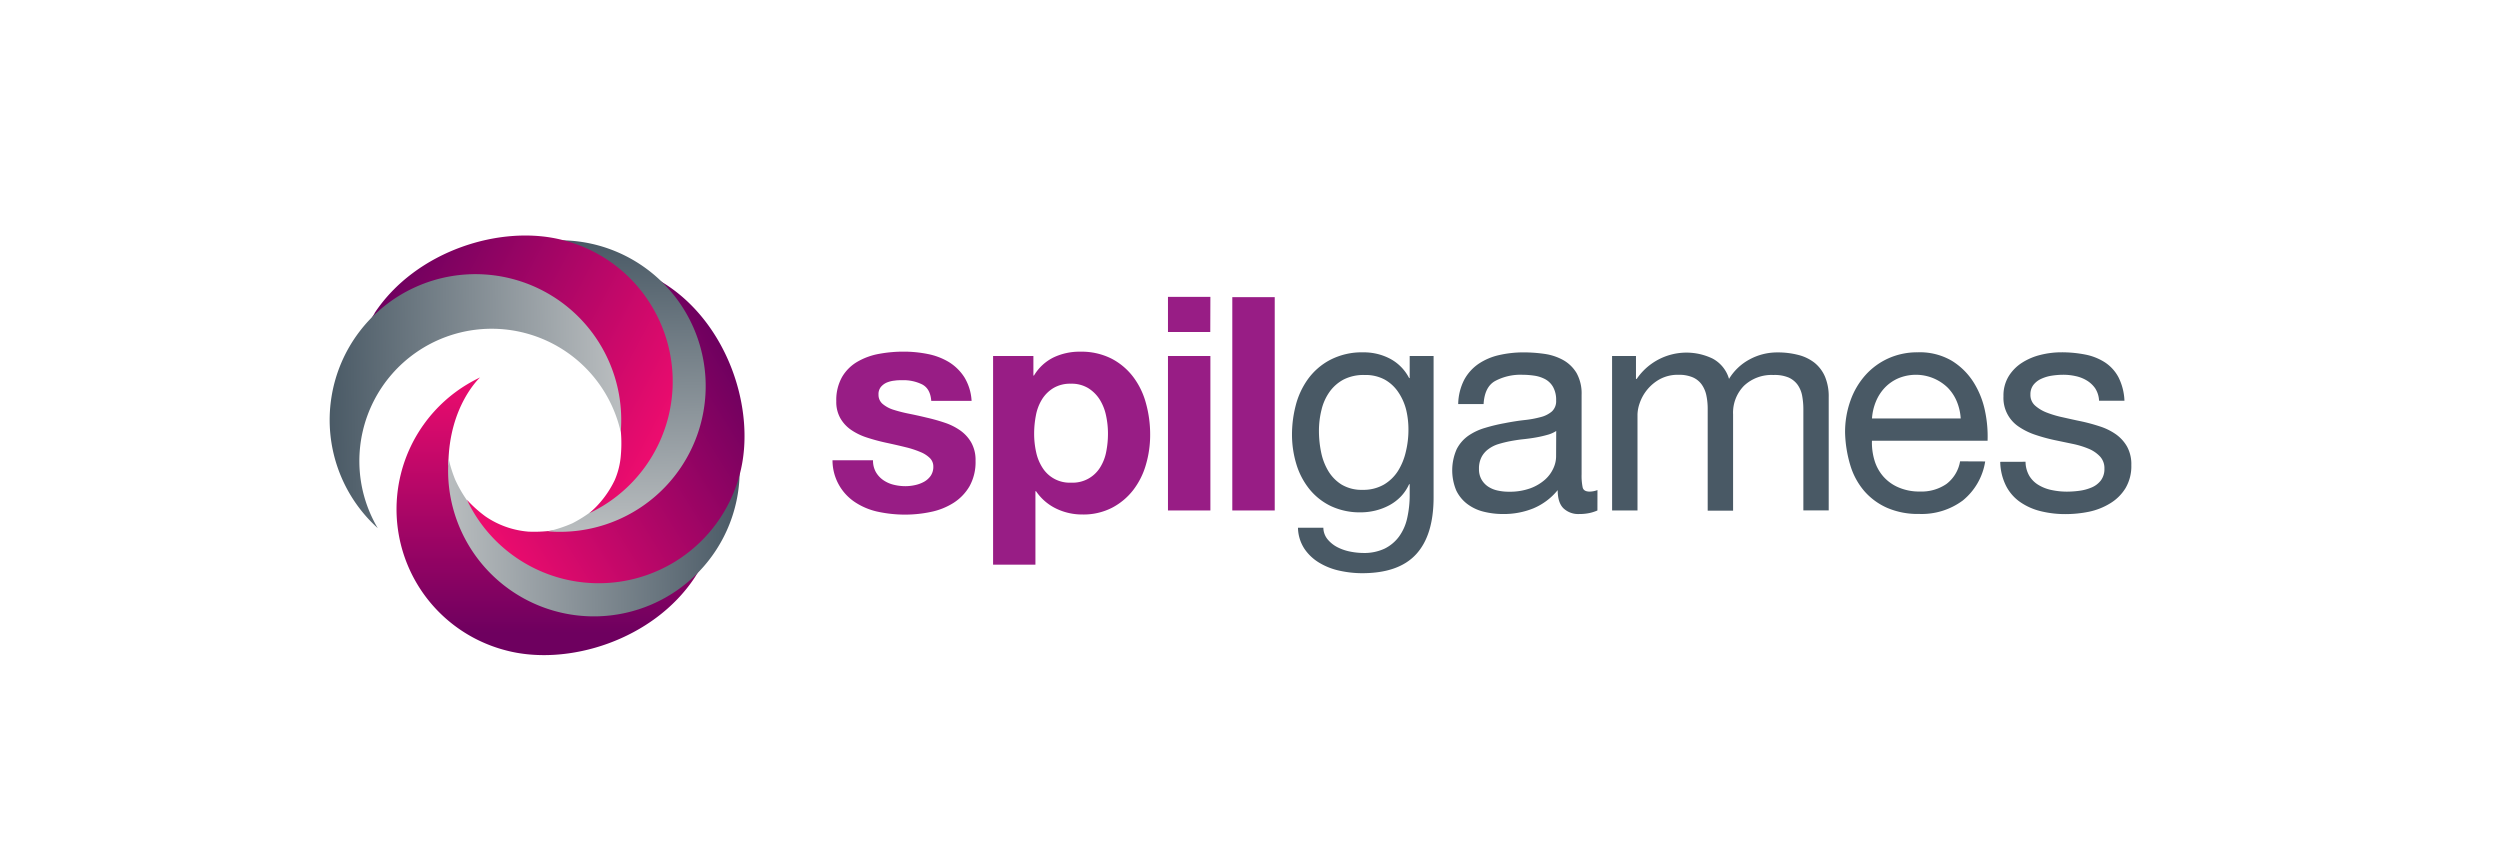 <svg id="Layer_1" data-name="Layer 1" xmlns="http://www.w3.org/2000/svg" xmlns:xlink="http://www.w3.org/1999/xlink" viewBox="0 0 640 220"><defs><style>.cls-1{fill:#981d85;}.cls-2{fill:#495965;}.cls-3{fill:url(#linear-gradient);}.cls-4{fill:url(#linear-gradient-2);}.cls-5{fill:url(#linear-gradient-3);}.cls-6{fill:url(#linear-gradient-4);}.cls-7{fill:url(#linear-gradient-5);}.cls-8{fill:url(#linear-gradient-6);}</style><linearGradient id="linear-gradient" x1="142.81" y1="96.61" x2="142.81" y2="167.71" gradientUnits="userSpaceOnUse"><stop offset="0" stop-color="#ed0c6e"/><stop offset="0.92" stop-color="#6e005f"/></linearGradient><linearGradient id="linear-gradient-2" x1="114.81" y1="126.18" x2="189.44" y2="124.84" gradientUnits="userSpaceOnUse"><stop offset="0" stop-color="#b9bdbf"/><stop offset="1" stop-color="#495965"/></linearGradient><linearGradient id="linear-gradient-3" x1="119.65" y1="128.71" x2="184.52" y2="88.17" gradientUnits="userSpaceOnUse"><stop offset="0" stop-color="#ed0c6e"/><stop offset="1" stop-color="#6e005f"/></linearGradient><linearGradient id="linear-gradient-4" x1="149.05" y1="136.05" x2="147.71" y2="61.43" xlink:href="#linear-gradient-2"/><linearGradient id="linear-gradient-5" x1="168.78" y1="113.39" x2="98.02" y2="75.76" xlink:href="#linear-gradient-3"/><linearGradient id="linear-gradient-6" x1="797.35" y1="14222.87" x2="797.35" y2="14297.51" gradientTransform="translate(14364.59 -951.38) rotate(88.97)" xlink:href="#linear-gradient-2"/></defs><title>logo-</title><path class="cls-1" d="M223.49,117.83a6,6,0,0,0,.72,3,6.31,6.31,0,0,0,1.88,2.06,8,8,0,0,0,2.63,1.19,12.72,12.72,0,0,0,3.1.38,11.55,11.55,0,0,0,2.41-.27,8.39,8.39,0,0,0,2.3-.84,5.15,5.15,0,0,0,1.72-1.53,4.08,4.08,0,0,0,.68-2.41,3,3,0,0,0-.84-2.1,7.34,7.34,0,0,0-2.41-1.57,24,24,0,0,0-3.86-1.26q-2.3-.57-5.2-1.19c-1.58-.35-3.12-.77-4.63-1.26a15.66,15.66,0,0,1-4-1.91,9.15,9.15,0,0,1-2.83-3,8.41,8.41,0,0,1-1.07-4.4,12,12,0,0,1,1.49-6.23,10.83,10.83,0,0,1,3.94-3.9,17.08,17.08,0,0,1,5.5-2,34.28,34.28,0,0,1,6.28-.57,31.19,31.19,0,0,1,6.23.61,16.75,16.75,0,0,1,5.39,2.06,12.51,12.51,0,0,1,3.94,3.86,13,13,0,0,1,1.87,6.08H238.4q-.22-3.14-2.37-4.24A10.84,10.84,0,0,0,231,97.33c-.61,0-1.27,0-2,.11a7,7,0,0,0-2,.5,4.11,4.11,0,0,0-1.49,1.11,2.94,2.94,0,0,0-.61,2,3,3,0,0,0,1.07,2.37,8,8,0,0,0,2.79,1.49,36.35,36.35,0,0,0,3.94,1c1.48.3,3,.63,4.51,1a47.23,47.23,0,0,1,4.63,1.3,15.26,15.26,0,0,1,4,2,9.63,9.63,0,0,1,2.83,3.13,9.14,9.14,0,0,1,1.07,4.63,12.67,12.67,0,0,1-1.56,6.54,12.52,12.52,0,0,1-4.1,4.24,17.32,17.32,0,0,1-5.77,2.3,31.76,31.76,0,0,1-6.61.69,32.72,32.72,0,0,1-6.74-.69,17.13,17.13,0,0,1-5.84-2.34,12.85,12.85,0,0,1-6-10.89Z"/><path class="cls-1" d="M254.23,91.14h10.32v5h.15a12,12,0,0,1,5.05-4.66,15.5,15.5,0,0,1,6.74-1.45,17.13,17.13,0,0,1,8,1.75,16.49,16.49,0,0,1,5.58,4.67,19.6,19.6,0,0,1,3.29,6.77,29.76,29.76,0,0,1,1.08,8.06,26.89,26.89,0,0,1-1.08,7.65,19.35,19.35,0,0,1-3.24,6.5,16.52,16.52,0,0,1-5.43,4.55,16,16,0,0,1-7.61,1.73,15.2,15.2,0,0,1-6.74-1.53,13.06,13.06,0,0,1-5.12-4.44h-.15v18.81H254.23Zm20,32.42a8.25,8.25,0,0,0,7.38-3.86,11.56,11.56,0,0,0,1.57-4,23.94,23.94,0,0,0,.46-4.7,22,22,0,0,0-.5-4.66,12.55,12.55,0,0,0-1.64-4.1,9.28,9.28,0,0,0-2.95-2.9,8.21,8.21,0,0,0-4.4-1.11,8.37,8.37,0,0,0-4.47,1.11,8.87,8.87,0,0,0-2.91,2.87,11.91,11.91,0,0,0-1.57,4.09,24.71,24.71,0,0,0-.46,4.7,21.84,21.84,0,0,0,.5,4.7,12,12,0,0,0,1.61,4,8.21,8.21,0,0,0,7.38,3.86Z"/><path class="cls-1" d="M309.83,85H299v-9h10.86ZM299,91.14h10.86v39.54H299Z"/><path class="cls-1" d="M315.47,76.07h10.86v54.61H315.47Z"/><path class="cls-2" d="M367,127.31q0,9.7-4.47,14.57t-13.88,4.86a26.88,26.88,0,0,1-5.63-.62,16.87,16.87,0,0,1-5.19-2,12,12,0,0,1-3.87-3.59,10.21,10.21,0,0,1-1.68-5.43h6.5a4.78,4.78,0,0,0,1.11,3,8.09,8.09,0,0,0,2.52,2,12.35,12.35,0,0,0,3.25,1.11,17.63,17.63,0,0,0,3.37.35,12.19,12.19,0,0,0,5.43-1.11,10.2,10.2,0,0,0,3.67-3.06,12.55,12.55,0,0,0,2.1-4.71,26.79,26.79,0,0,0,.65-6.12v-2.6h-.15a11.24,11.24,0,0,1-2.14,3.18,12.09,12.09,0,0,1-2.95,2.22,15.17,15.17,0,0,1-3.52,1.34,15.75,15.75,0,0,1-3.7.46,17.44,17.44,0,0,1-7.73-1.61,15.94,15.94,0,0,1-5.5-4.36,18.89,18.89,0,0,1-3.33-6.39,26.12,26.12,0,0,1-1.11-7.68,29.67,29.67,0,0,1,.92-7.19,20.06,20.06,0,0,1,3.06-6.73,16.48,16.48,0,0,1,5.66-5,17.58,17.58,0,0,1,8.64-2,14.4,14.4,0,0,1,6.84,1.64,11.59,11.59,0,0,1,4.86,4.94h.15V91.14H367Zm-18.2-1.91a10.58,10.58,0,0,0,5.47-1.34,10.73,10.73,0,0,0,3.63-3.52,15.94,15.94,0,0,0,2-4.93,23.58,23.58,0,0,0,.66-5.51A21.54,21.54,0,0,0,360,105a14.18,14.18,0,0,0-2-4.55,10.1,10.1,0,0,0-3.47-3.25A10.33,10.33,0,0,0,349.35,96,11.21,11.21,0,0,0,344,97.14a10.4,10.4,0,0,0-3.63,3.17,13.15,13.15,0,0,0-2.06,4.59,22.07,22.07,0,0,0-.66,5.43,27.07,27.07,0,0,0,.54,5.36,15.19,15.19,0,0,0,1.83,4.85,10.44,10.44,0,0,0,3.44,3.52A10,10,0,0,0,348.82,125.4Z"/><path class="cls-2" d="M408.94,130.68a11.07,11.07,0,0,1-2,.65,12.42,12.42,0,0,1-2.68.26,5.48,5.48,0,0,1-4-1.45q-1.49-1.45-1.49-4.67a16,16,0,0,1-6.23,4.67,20.09,20.09,0,0,1-7.69,1.45,20.44,20.44,0,0,1-5.08-.61A11.48,11.48,0,0,1,375.6,129a9.47,9.47,0,0,1-2.8-3.44,13.41,13.41,0,0,1,.12-10.59,9.52,9.52,0,0,1,3-3.44,15,15,0,0,1,4.28-2,44.46,44.46,0,0,1,4.94-1.19c1.78-.35,3.47-.62,5.08-.8a26.34,26.34,0,0,0,4.21-.77,7.05,7.05,0,0,0,2.87-1.45,3.57,3.57,0,0,0,1.07-2.79,6.74,6.74,0,0,0-.77-3.44,5.17,5.17,0,0,0-2-2,8.51,8.51,0,0,0-2.82-.92,21.88,21.88,0,0,0-3.1-.23,13.78,13.78,0,0,0-6.88,1.57c-1.84,1-2.83,3-3,5.93h-6.5a14.16,14.16,0,0,1,1.53-6.2,11.67,11.67,0,0,1,3.67-4.09,15.5,15.5,0,0,1,5.28-2.25,27.76,27.76,0,0,1,6.27-.69,37.86,37.86,0,0,1,5.32.38,14,14,0,0,1,4.78,1.57,9.28,9.28,0,0,1,3.44,3.32,10.73,10.73,0,0,1,1.3,5.59v20.34a15,15,0,0,0,.27,3.36c.17.72.77,1.08,1.79,1.08a5.84,5.84,0,0,0,2-.39Zm-10.55-20.35a7.77,7.77,0,0,1-2.3,1,28.79,28.79,0,0,1-2.9.66c-1,.18-2.11.33-3.25.45s-2.26.3-3.33.5a29.74,29.74,0,0,0-3.06.76A8.28,8.28,0,0,0,381,115a5.85,5.85,0,0,0-1.72,2,6.36,6.36,0,0,0-.66,3.06,5.21,5.21,0,0,0,.66,2.71,5.37,5.37,0,0,0,1.68,1.8,7.07,7.07,0,0,0,2.41,1,12.89,12.89,0,0,0,2.9.31,15.53,15.53,0,0,0,5.51-.88,11.82,11.82,0,0,0,3.75-2.22,8.69,8.69,0,0,0,2.14-2.91,7.29,7.29,0,0,0,.69-2.94Z"/><path class="cls-2" d="M412.69,91.14h6.12V97H419a15.41,15.41,0,0,1,19.43-5.2,8.59,8.59,0,0,1,4.2,5.2,13.7,13.7,0,0,1,5.28-5A14.75,14.75,0,0,1,455,90.22a20.79,20.79,0,0,1,5.39.65,11.16,11.16,0,0,1,4.13,2,9.25,9.25,0,0,1,2.68,3.56,13,13,0,0,1,.95,5.24v29h-6.49V104.75a18.72,18.72,0,0,0-.31-3.44,7.13,7.13,0,0,0-1.15-2.79,5.76,5.76,0,0,0-2.33-1.88A9.23,9.23,0,0,0,454,96a10.26,10.26,0,0,0-7.54,2.76,9.84,9.84,0,0,0-2.79,7.34v24.63h-6.5V104.75a16.75,16.75,0,0,0-.34-3.52,7.49,7.49,0,0,0-1.19-2.79,5.53,5.53,0,0,0-2.29-1.84,8.88,8.88,0,0,0-3.6-.65,9.67,9.67,0,0,0-4.89,1.15,11.14,11.14,0,0,0-5.09,6.08,9.49,9.49,0,0,0-.57,2.87v24.63h-6.5Z"/><path class="cls-2" d="M508.21,118.13a16.05,16.05,0,0,1-5.74,10,17.62,17.62,0,0,1-11.16,3.44,19.76,19.76,0,0,1-8.22-1.57,16.6,16.6,0,0,1-5.86-4.32,18.1,18.1,0,0,1-3.55-6.57,31.65,31.65,0,0,1-1.34-8.34,23.8,23.8,0,0,1,1.38-8.22A19.57,19.57,0,0,1,477.58,96a17.62,17.62,0,0,1,5.89-4.28,18,18,0,0,1,7.45-1.53,16.17,16.17,0,0,1,8.76,2.18,17.27,17.27,0,0,1,5.58,5.54,22.12,22.12,0,0,1,2.91,7.34,31.39,31.39,0,0,1,.65,7.57h-29.6a15.73,15.73,0,0,0,.62,4.94,11.08,11.08,0,0,0,2.21,4.13,10.82,10.82,0,0,0,3.91,2.86,13.32,13.32,0,0,0,5.58,1.08,11.27,11.27,0,0,0,6.73-1.92,9.17,9.17,0,0,0,3.51-5.81Zm-6.27-11a13.44,13.44,0,0,0-1-4.36,11.12,11.12,0,0,0-2.36-3.56A11.71,11.71,0,0,0,486,96.83a10.59,10.59,0,0,0-3.48,2.41,11.51,11.51,0,0,0-2.29,3.56,13.77,13.77,0,0,0-1,4.32Z"/><path class="cls-2" d="M518.54,118.21a7.25,7.25,0,0,0,1,3.67,6.9,6.9,0,0,0,2.41,2.33,10.55,10.55,0,0,0,3.36,1.26,18.93,18.93,0,0,0,3.86.39,24.39,24.39,0,0,0,3.22-.23,11.9,11.9,0,0,0,3.09-.85,5.77,5.77,0,0,0,2.34-1.79,4.8,4.8,0,0,0,.91-3,4.38,4.38,0,0,0-1.1-3.1,8.44,8.44,0,0,0-2.91-2,22.41,22.41,0,0,0-4.13-1.26l-4.78-1a44.6,44.6,0,0,1-4.74-1.31,17,17,0,0,1-4.13-2,8.82,8.82,0,0,1-4.05-7.88,9.45,9.45,0,0,1,1.33-5.12,11,11,0,0,1,3.45-3.48,15.73,15.73,0,0,1,4.74-2,21.92,21.92,0,0,1,5.24-.65,31.51,31.51,0,0,1,6.15.57,14.36,14.36,0,0,1,5.05,2,10.35,10.35,0,0,1,3.48,3.82,14.61,14.61,0,0,1,1.53,6h-6.5a6.38,6.38,0,0,0-1-3.18,7.12,7.12,0,0,0-2.15-2,9.19,9.19,0,0,0-2.83-1.11,14.66,14.66,0,0,0-3.17-.35,19.62,19.62,0,0,0-2.94.23,9.92,9.92,0,0,0-2.72.81,5.33,5.33,0,0,0-2,1.56,3.91,3.91,0,0,0-.76,2.45,3.63,3.63,0,0,0,1.18,2.83,9.91,9.91,0,0,0,3,1.8,27.15,27.15,0,0,0,4.14,1.22c1.52.34,3,.68,4.58,1a46.64,46.64,0,0,1,4.78,1.29,15.44,15.44,0,0,1,4.13,2,9.92,9.92,0,0,1,2.91,3.17,9.35,9.35,0,0,1,1.11,4.75,11.07,11.07,0,0,1-1.49,5.92,11.64,11.64,0,0,1-3.9,3.87A17,17,0,0,1,534.8,131a30.12,30.12,0,0,1-6,.61,26.06,26.06,0,0,1-6.31-.73,15.77,15.77,0,0,1-5.23-2.29,11.28,11.28,0,0,1-3.67-4.13,14.23,14.23,0,0,1-1.53-6.23Z"/><path class="cls-3" d="M128.86,142.22a31.94,31.94,0,0,1-3.42-1.28,33.87,33.87,0,0,0,56.84-25.23,37.27,37.27,0,0,1-2.86,29.55c-.28.49-.56,1-.85,1.44h0a.57.57,0,0,1-.08.13c-.06.09-.11.18-.17.26s-.27.44-.41.66h0c-10.56,16.07-32.6,23-48.5,18.72h0a37.31,37.31,0,0,1-9.81-68.08c1.08-.65,2.19-1.24,3.31-1.78,0,0-8,7.24-8.12,22.29C114.8,118.9,123.43,142.65,128.86,142.22Z"/><path class="cls-4" d="M189.35,119.79a37.21,37.21,0,0,0-12.3-27,33.86,33.86,0,0,1-28.55,51.08,34.35,34.35,0,0,1-7.29-.65,29.11,29.11,0,0,0,3.56-.7,34,34,0,0,1-28.21-19.65,33.57,33.57,0,0,1-1.72-5.48c-.1,1.25-.14,2.49-.12,3.75a37.32,37.32,0,1,0,74.63-1.34Z"/><path class="cls-5" d="M169.56,72.26a0,0,0,0,1,0,0q-.7-.44-1.44-.84a37.23,37.23,0,0,0-29.55-2.87,33.88,33.88,0,0,1,26.55,55.32,28.43,28.43,0,0,0,1.05-3.63,35.15,35.15,0,0,1-30.87,15.86,22.61,22.61,0,0,1-11-3.88,31.2,31.2,0,0,1-4.78-4.3c.54,1.12,1.12,2.23,1.77,3.31a37.32,37.32,0,0,0,68.09-9.83h0C193.7,105.19,186.39,82.53,169.56,72.26Z"/><path class="cls-6" d="M180.65,98.15a37.32,37.32,0,0,0-65-24.34,33.86,33.86,0,0,1,51.08,28.55,33,33,0,0,1-.42,6,29.28,29.28,0,0,0-.94-3.63,34.9,34.9,0,0,1-18.79,29.21,33.91,33.91,0,0,1-6.32,2.08,35.87,35.87,0,0,0,3.75.12A37.31,37.31,0,0,0,180.65,98.15Z"/><path class="cls-7" d="M166.86,78.39a37.14,37.14,0,0,0-22.53-16.86h0c-15.88-4.26-37.9,2.63-48.47,18.67a.41.41,0,0,0,0,.09c-.13.19-.26.39-.38.59l-.2.3s0,.08-.07.13h0c-.28.47-.57,1-.84,1.44a37.21,37.21,0,0,0-2.87,29.54,33.89,33.89,0,0,1,55.24-26.61,28.94,28.94,0,0,0-3.6-1,34,34,0,0,1,15.81,31.67,19.79,19.79,0,0,1-1.58,6.56,25.55,25.55,0,0,1-6.5,8.46c1.12-.53,2.22-1.13,3.31-1.77A37.32,37.32,0,0,0,166.86,78.39Z"/><path class="cls-8" d="M92,118.6a33.87,33.87,0,0,1,66.91-8c.1-1.23.14-2.48.12-3.74a37.32,37.32,0,1,0-62.32,28.35A33.68,33.68,0,0,1,92,118.6Z"/></svg>